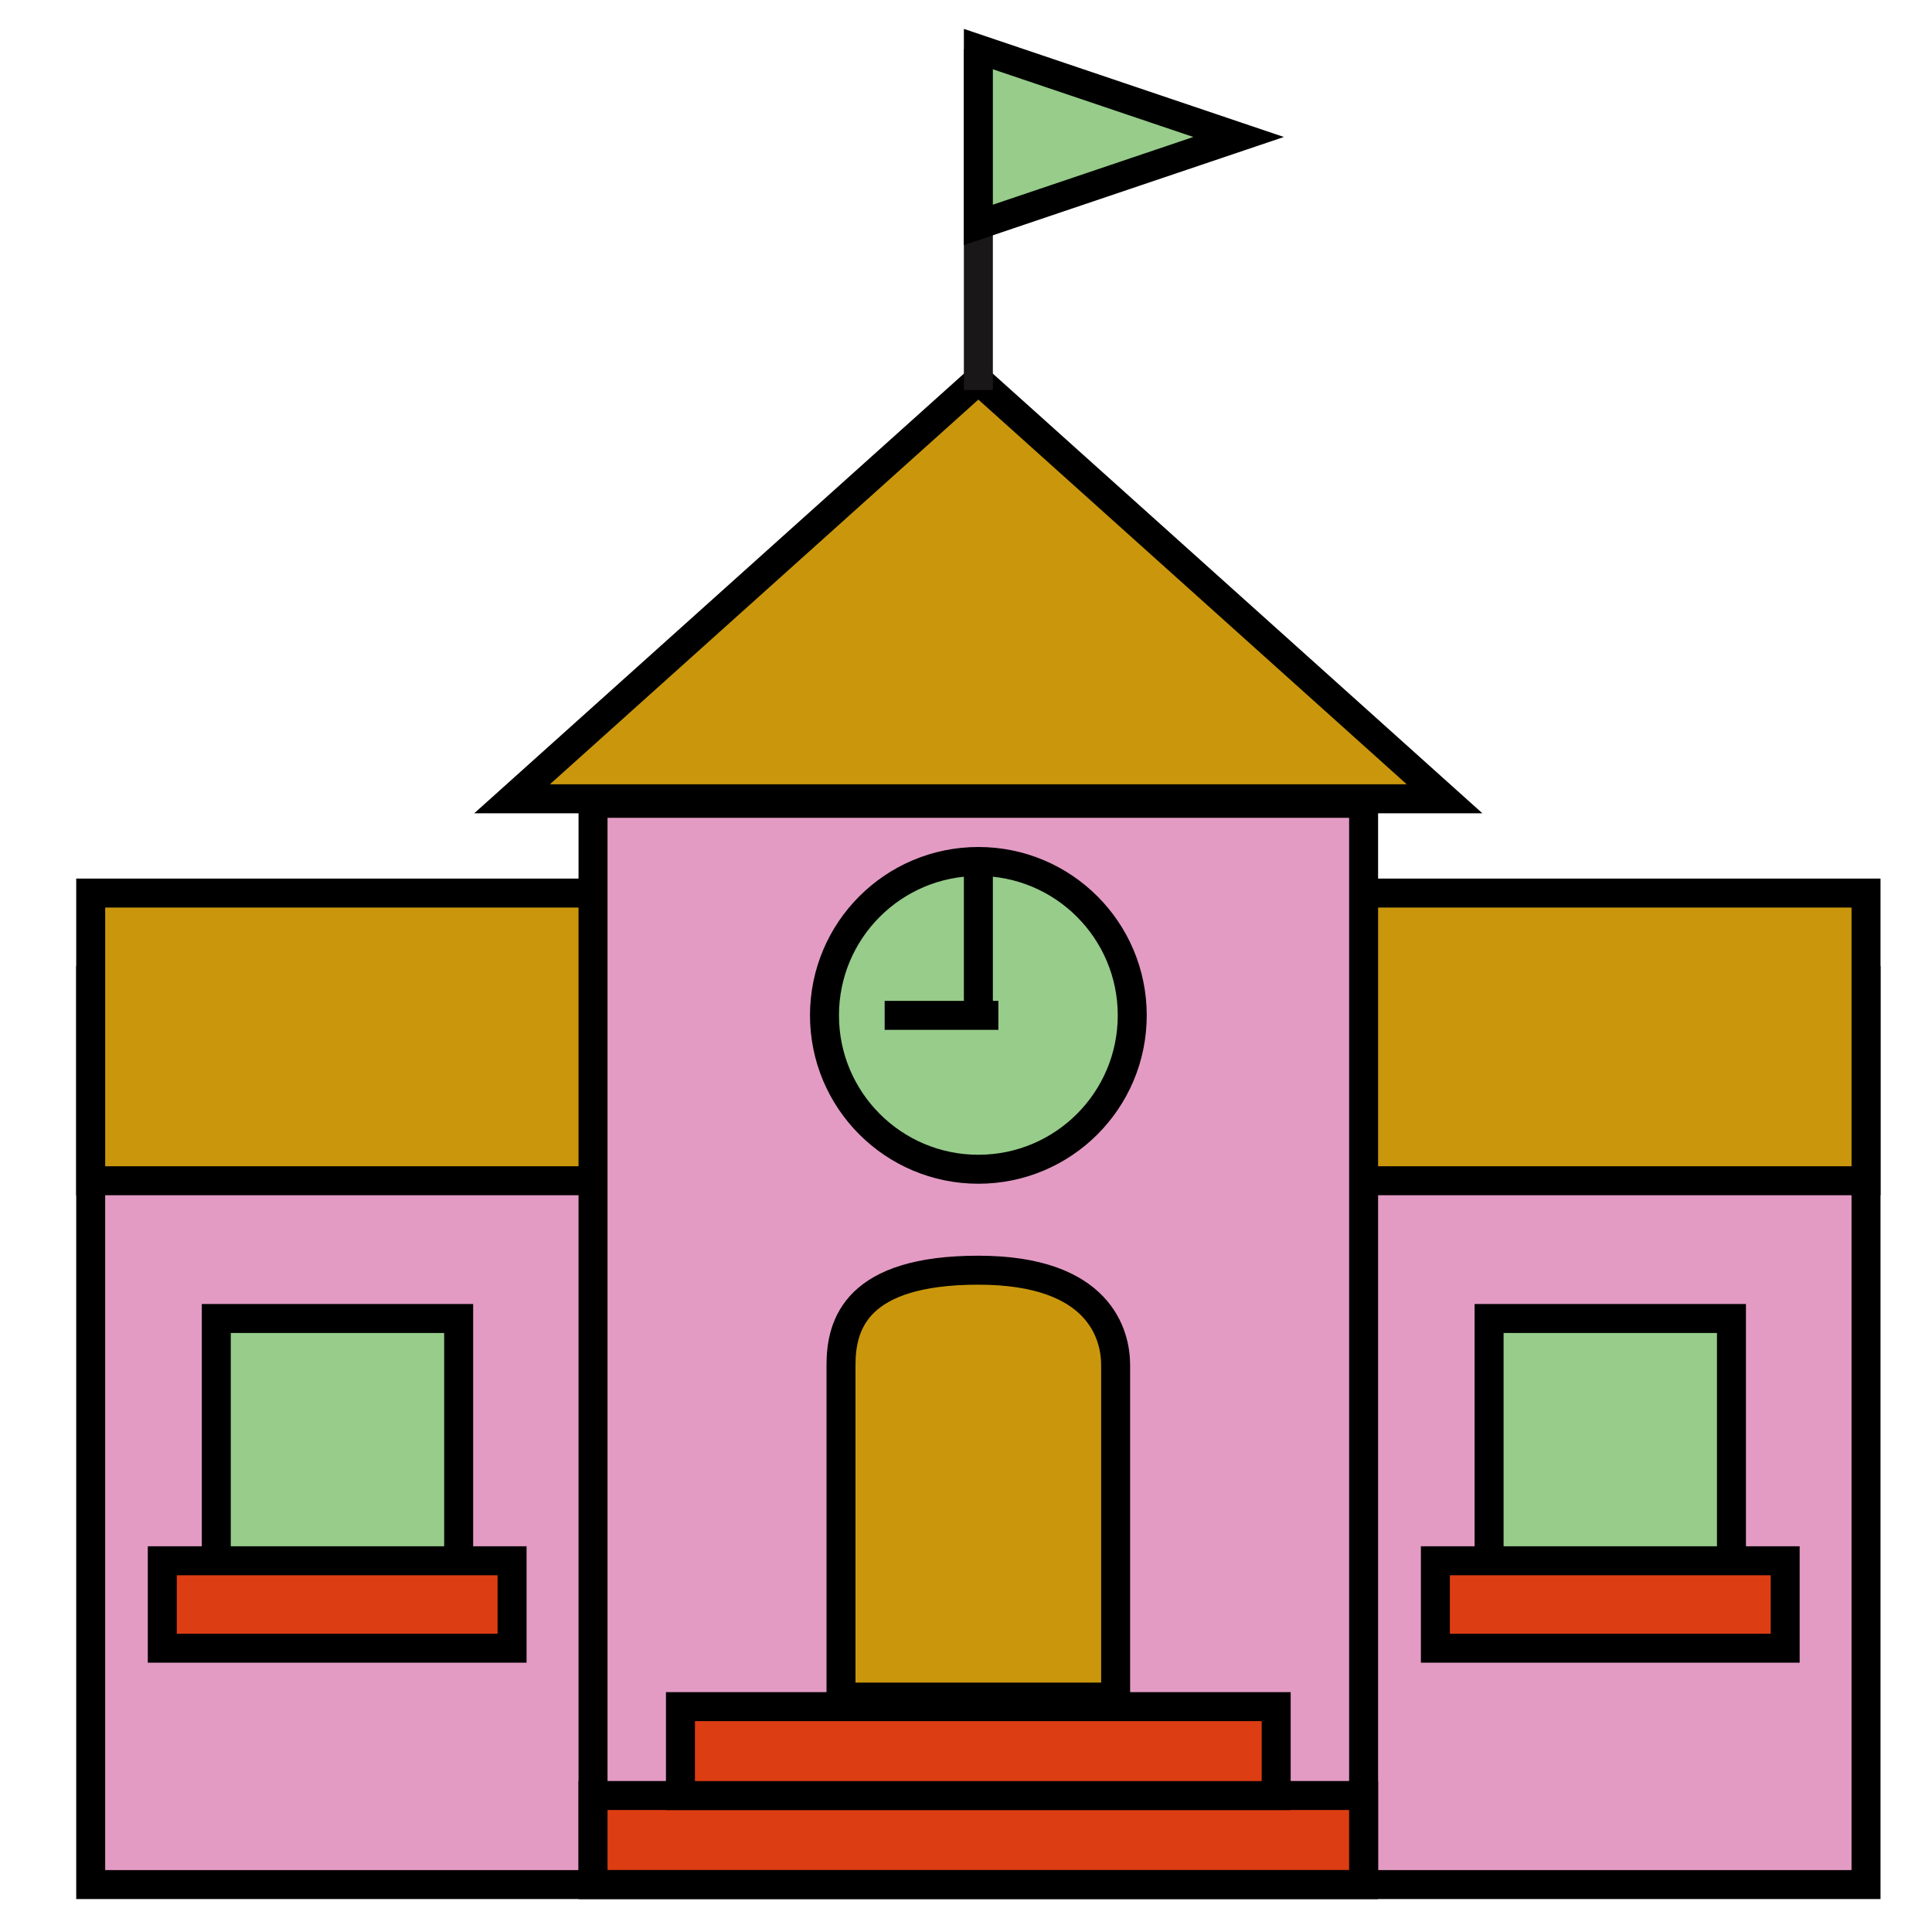 <svg xmlns="http://www.w3.org/2000/svg" viewBox="0 0 200 200"><defs><style>.cls-1{fill:#e39bc4;}.cls-1,.cls-2,.cls-3,.cls-4{stroke:#000;}.cls-1,.cls-2,.cls-3,.cls-4,.cls-5{stroke-miterlimit:10;stroke-width:3px;}.cls-2{fill:#ca970c;}.cls-3{fill:#dd3d12;}.cls-4{fill:#97cc8b;}.cls-5{fill:none;stroke:#191718;}</style></defs><title>portland_location_icons</title><g id="hospital"><rect class="cls-1" x="9.39" y="101.5" width="183.78" height="93.59"/><rect class="cls-2" x="9.39" y="92.45" width="183.78" height="29.78"/><rect class="cls-1" x="61.39" y="83.16" width="79.77" height="111.92"/><polygon class="cls-2" points="53.01 82.69 149.54 82.69 101.28 39.35 53.01 82.69"/><rect class="cls-3" x="61.39" y="185.87" width="79.77" height="9.21"/><rect class="cls-3" x="70.44" y="176.67" width="61.67" height="9.21"/><path class="cls-2" d="M115.49,141.31c0-3.07-1.59-9.82-14.21-9.82s-14.22,5.58-14.22,9.82v34.37h28.43Z"/><circle class="cls-4" cx="101.28" cy="105.11" r="15.93"/><line class="cls-4" x1="101.28" y1="89.18" x2="101.28" y2="105.11"/><line class="cls-4" x1="103.35" y1="105.11" x2="91.58" y2="105.11"/><rect class="cls-4" x="22.39" y="136.49" width="25.09" height="25.09"/><rect class="cls-4" x="154.15" y="136.49" width="25.09" height="25.09"/><rect class="cls-3" x="16.8" y="161.57" width="36.21" height="9.05"/><rect class="cls-3" x="148.59" y="161.57" width="36.21" height="9.05"/><line class="cls-5" x1="101.28" y1="40.38" x2="101.28" y2="5.08"/><polygon class="cls-4" points="101.28 5.08 101.28 23.28 128.22 14.18 101.28 5.08"/></g></svg>